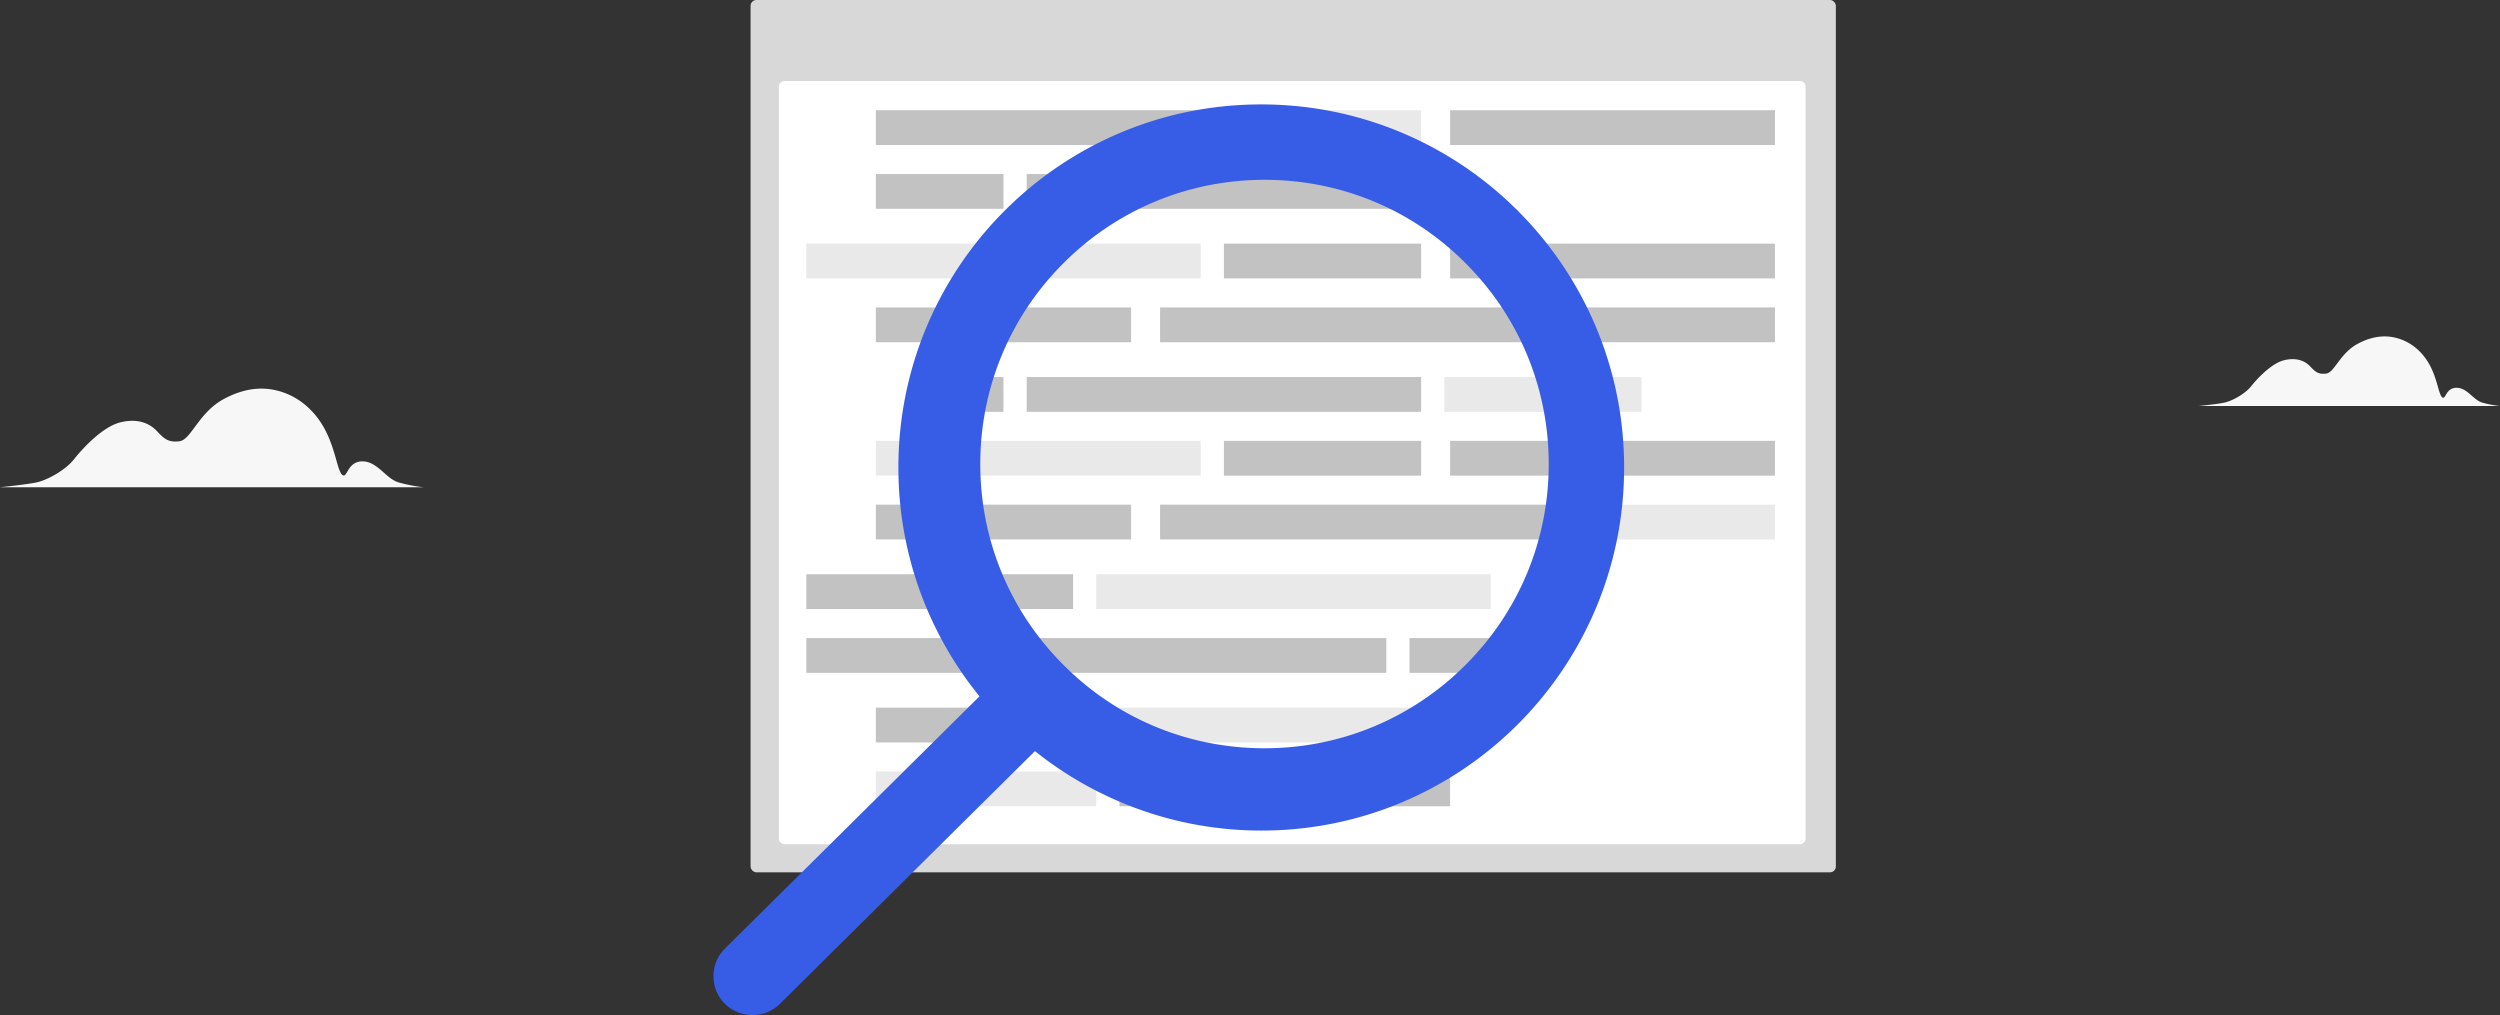 <svg height="175" viewBox="0 0 431 175" width="431" xmlns="http://www.w3.org/2000/svg"><rect x="0" y="0" width="431" height="175" fill="#333333" stroke="none"/><g fill="none" fill-rule="evenodd"><path d="m-52 0h536v175h-536z"/><path d="m379 70h52a19.05 19.05 0 0 1 -3.029-.585c-1.573-.43-2.594-2.563-4.465-2.563s-1.839 2.1-2.45 1.66c-.61-.442-.814-2.948-2.056-5.357-1.242-2.41-3.088-3.913-5.045-4.635s-4.46-.88-7.508.764-3.977 4.93-5.393 5.116c-1.329.175-1.856-.268-2.638-1.081a34.71 34.71 0 0 1 -.157-.164c-.855-.9-2.29-1.58-4.467-1.054s-4.614 3.133-5.712 4.504c-1.097 1.371-3.357 2.556-4.61 2.81-.834.17-2.325.365-4.47.585z" fill="#f7f7f7"/><g transform="translate(129)"><rect fill="#d8d8d8" height="150.386" rx="1" width="187.104" x=".399"/><path d="m6.28 13.964h175a1 1 0 0 1 1 1v129.588a1 1 0 0 1 -1 1h-175a1 1 0 0 1 -1-1v-129.588a1 1 0 0 1 1-1z" fill="#fff"/><path d="m10 99h46v6h-46z" fill="#c2c2c2"/><path d="m60 99h68v6h-68z" fill="#e9e9e9"/><path d="m48 30h68v6h-68z" fill="#c2c2c2"/><path d="m48 122h68v6h-68z" fill="#e9e9e9"/><path d="m64 133h57v6h-57zm-16-68h68v6h-68zm-26-46h56v6h-56z" fill="#c2c2c2"/><path d="m10 42h68v6h-68zm12 34h56v6h-56z" fill="#e9e9e9"/><path d="m71 53h68v6h-68zm0 34h68v6h-68zm-29 23h68v6h-68z" fill="#c2c2c2"/><path d="m82 19h34v6h-34z" fill="#e9e9e9"/><path d="m82 42h34v6h-34z" fill="#c2c2c2"/><path d="m120 65h34v6h-34z" fill="#e9e9e9"/><path d="m31 65h13v6h-13zm-9-35h22v6h-22zm0 92h22v6h-22z" fill="#c2c2c2"/><path d="m22 133h38v6h-38z" fill="#e9e9e9"/><path d="m82 76h34v6h-34zm61-23h34v6h-34z" fill="#c2c2c2"/><path d="m143 87h34v6h-34z" fill="#e9e9e9"/><path d="m114 110h23v6h-23zm7-91h56v6h-56zm0 23h56v6h-56zm0 34h56v6h-56zm-99-23h44v6h-44zm0 34h44v6h-44zm-12 23h27v6h-27z" fill="#c2c2c2"/></g><path d="m0 84h73a26.528 26.528 0 0 1 -4.252-.828c-2.21-.61-3.642-3.632-6.269-3.632s-2.58 2.976-3.438 2.351c-.857-.625-1.144-4.175-2.887-7.588-1.743-3.414-4.335-5.543-7.083-6.566-2.747-1.024-6.26-1.246-10.54 1.082-4.278 2.328-5.583 6.983-7.571 7.247-1.865.248-2.605-.38-3.703-1.531a48.983 48.983 0 0 1 -.22-.232c-1.2-1.276-3.215-2.239-6.271-1.493-3.056.745-6.478 4.437-8.019 6.38-1.54 1.943-4.713 3.621-6.471 3.982-1.172.24-3.264.516-6.276.828z" fill="#f7f7f7"/><path d="m134.363 173.158 44.063-43.665c10.71 8.545 24.28 13.697 39.036 13.697 34.538 0 62.538-28.007 62.538-62.595 0-34.589-28.04-62.595-62.58-62.595-34.538 0-62.538 28.006-62.538 62.595 0 14.964 5.232 28.66 13.98 39.454l-43.777 43.379a6.691 6.691 0 0 0 -2.085 4.865c0 1.676.613 3.353 1.84 4.62 2.574 2.698 6.825 2.78 9.523.245zm34.637-93.158c0-13.086 5.1-25.397 14.361-34.65 9.262-9.255 21.583-14.35 34.639-14.35 13.097 0 25.418 5.096 34.639 14.35 9.261 9.252 14.361 21.563 14.361 34.65 0 13.086-5.1 25.397-14.361 34.65-9.262 9.255-21.583 14.35-34.639 14.35-13.097 0-25.418-5.096-34.639-14.35-9.261-9.252-14.361-21.563-14.361-34.65z" fill="#375de7" fill-rule="nonzero"/></g></svg>